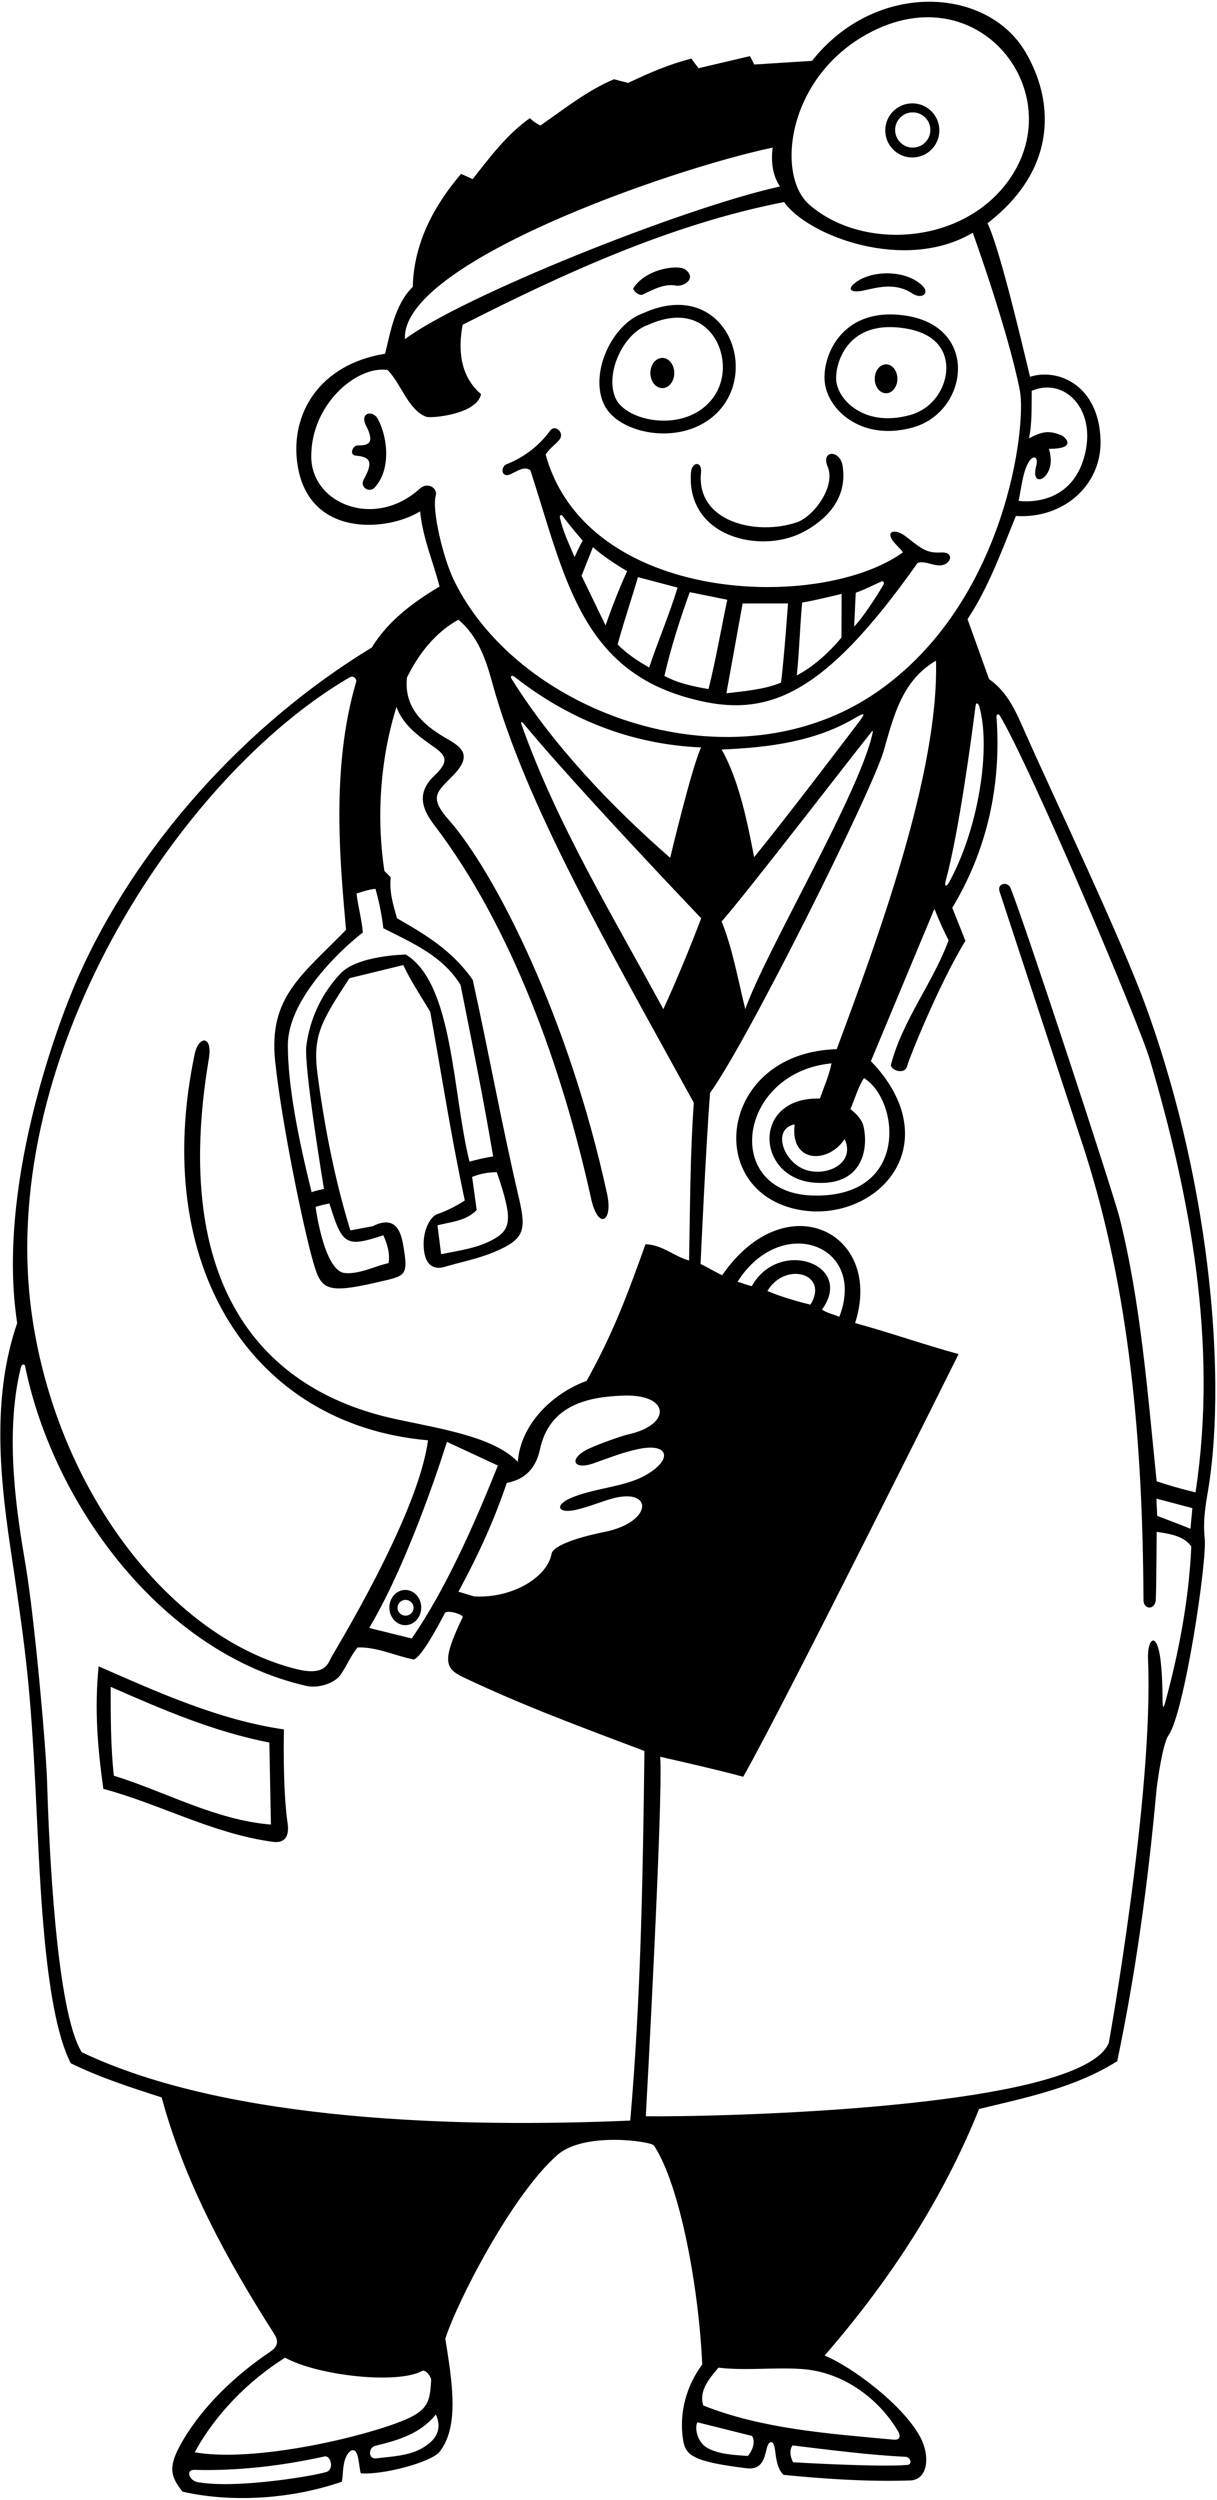 <?xml version="1.0" encoding="UTF-8"?>
<svg xmlns="http://www.w3.org/2000/svg" xmlns:xlink="http://www.w3.org/1999/xlink" width="342pt" height="702pt" viewBox="0 0 342 702" version="1.1">
<g id="surface1">
<path style=" stroke:none;fill-rule:nonzero;fill:rgb(0%,0%,0%);fill-opacity:1;" d="M 322.324 283.473 C 315.164 263.594 296.004 223.629 288.086 205.711 C 285.629 200.156 283.309 194.453 277.945 190.699 L 271.891 173.871 C 277.805 165.004 281.566 154.465 285.488 144.895 C 298.688 145.785 309.688 136.355 309.27 123.5 C 308.77 108.074 297.234 103.312 289.461 105.812 C 286.77 94.594 280.738 69.156 277.5 62.703 C 298.156 46.742 295.672 27.133 288.078 14.453 C 277.137 -3.82 245.992 -5.383 228.191 17.086 L 211.953 18.121 L 210.773 15.758 L 196.305 19.152 C 195.715 18.414 195.055 17.512 194.281 16.441 C 188.059 18.098 183.16 20.117 176.52 23.289 L 172.535 22.254 C 165.152 25.355 158.656 30.52 151.867 35.246 C 150.688 34.656 149.836 34.09 148.914 33.18 C 142.566 37.609 137.695 44.105 132.824 50.305 L 129.574 48.828 C 121.75 57.98 116.289 68.461 115.992 80.566 C 110.906 85.52 109.691 93.52 108.215 99.34 C 89.773 102.277 81.336 116.301 83.641 130.727 C 86.891 151.062 108.863 149.277 118.059 143.605 C 118.797 151.137 121.75 157.777 123.523 164.719 C 116.289 169 109.055 174.312 104.477 181.844 C 68.945 203.418 38.125 237.652 21.793 274.77 C 15.824 288.344 -0.984 333.758 4.828 371.547 C -2.02 391.484 -0.281 413 2.828 433.988 C 7.062 462.59 8.352 471.211 9.891 500.492 C 11.121 523.84 11.984 564.055 19.887 579.41 C 28.008 583.398 36.715 586.203 45.426 589.008 C 51.871 612.781 63.594 634.332 76.961 655.277 C 78.172 657.176 78.426 658.746 75.887 660.453 C 66.27 666.922 57.055 675.605 51.238 685.605 C 47.281 692.41 47.664 695.277 51.332 699.73 C 65.797 702.977 82.332 701.648 96.062 696.926 C 96.453 695.07 96.223 692.32 97.195 690.086 C 98.113 687.969 99.734 687.156 100.426 689.449 C 100.914 691.07 100.969 692.922 101.379 694.562 C 107.68 695.086 121.254 691.406 123.527 688.523 C 129.156 681.398 127.07 668.863 125.145 656.77 C 128.352 646.582 143.887 616.273 156.68 605.133 C 164.215 598.57 182.992 601.34 183.758 602.496 C 191.129 613.613 196.391 642.562 197.34 664.004 C 192.953 669.898 190.73 677.57 191.969 685.254 C 192.664 689.57 194.879 691.316 209.793 693.145 C 214.137 693.676 214.789 690.414 215.492 687.496 C 215.992 685.426 217.402 684.879 217.797 687.996 C 218.078 690.238 218.387 693.355 220.219 695.004 C 231.613 696.117 243.664 696.969 255.754 696.57 C 260.867 696.402 261.492 689.562 258.469 684.129 C 253.445 675.105 239.414 664.668 231.734 661.492 C 250.336 640.086 265.102 617.203 275.141 592.254 C 288.574 589.008 302.305 586.203 313.965 578.82 C 319.207 553.816 322.613 528.691 324.965 502.996 C 325.195 500.473 326.762 489.551 328.363 487.332 C 332.828 481.141 339.262 438.336 338.543 431.965 C 338.074 427.797 338.609 423.625 339.34 419.453 C 344.602 389.461 340.91 335.07 322.324 283.473 Z M 274.129 198.352 C 274.305 196.953 274.953 197.586 275.184 198.375 C 278.547 210.016 274.98 232.945 266.598 247.961 C 265.93 249.152 265.344 248.879 265.758 247.359 C 269.52 233.613 273.129 206.258 274.129 198.352 Z M 294.969 131.488 C 295.543 129.719 295.254 127.664 294.773 126.039 C 303.035 126.074 299.168 122.613 298.344 122.273 C 294.539 120.707 292.812 121.262 289.164 123.086 C 290.016 118.953 289.879 115.195 289.934 109.754 C 298.82 105.945 307.465 114.289 305.156 126.281 C 301.906 143.195 286.242 140.652 286.242 140.652 C 286.988 137.176 287.336 133.426 288.641 130.562 C 290.012 127.555 292.004 127.824 291.168 130.98 C 289.836 136.008 293.695 135.422 294.969 131.488 Z M 243.742 9.531 C 276.137 -8.254 302.852 28.559 281.457 53.18 C 267.848 68.844 241.727 69.836 227.477 57.523 C 217.992 49.328 221.121 21.949 243.742 9.531 Z M 217.121 41.445 C 216.676 45.137 216.973 49.121 219.188 52.371 C 191.551 58.461 129.223 83.559 113.805 95.246 C 112.496 74.043 187.801 47.648 217.121 41.445 Z M 122.457 139.164 C 123.043 137.125 120.215 135.188 117.973 137.223 C 105.328 148.715 87.531 141.512 87.469 128.25 C 87.402 113.484 100.316 102.621 108.906 103.895 C 112.719 107.703 114.703 115.164 119.82 117.055 C 121.051 117.508 134.004 116.441 135.184 110.684 C 129.281 105.664 128.688 98.137 130.02 91.199 C 158.512 76.73 188.594 62.941 220.336 56.742 C 226.969 66.152 254.156 76.676 273.367 65.363 C 273.367 65.363 283.277 92.742 286.598 109.68 C 288.527 119.547 282.773 169.129 246.52 194.277 C 206.586 221.98 146.176 201.051 127.566 162.969 C 124.547 156.785 121.301 143.18 122.457 139.164 Z M 245.043 205.359 C 245.18 205.191 245.32 205.309 245.285 205.492 C 242.102 221.855 214.918 267.531 209.441 283.41 C 207.242 274.441 205.898 266.582 202.801 258.758 C 209.148 251.672 241.238 210.027 245.043 205.359 Z M 202.801 210.484 C 216.293 209.926 229.273 208.191 240.391 201.57 C 242.953 200.043 243.328 200.176 241.422 202.688 C 237.406 207.98 220.16 230.664 211.922 240.719 C 210.055 230.949 207.68 219.125 202.801 210.484 Z M 188.332 240.895 C 171.645 226.328 155.363 209.188 143.77 190.641 C 143.262 189.828 143.855 189.488 144.66 190.117 C 159.773 201.953 177.277 209.051 197.043 209.895 C 194.496 215.027 188.332 240.895 188.332 240.895 Z M 197.043 257.871 C 193.797 266.434 190.254 274.996 186.414 283.41 C 172.27 257.289 156.574 231.594 146.637 203.699 C 146.277 202.688 146.492 202.43 147.145 203.223 C 161.508 220.656 197.043 257.871 197.043 257.871 Z M 105.512 249.605 C 106.547 253.148 107.281 256.984 107.727 260.676 C 115.551 264.664 124.406 268.355 129.43 276.621 C 132.41 291.684 135.777 307.953 138.578 324.75 C 136.66 325.031 134.004 325.637 131.938 326.227 C 127.066 306.59 127.438 276.316 114.059 268.059 C 114.059 268.059 100.559 268.254 95.738 273.34 C 89.078 280.371 86.805 288.195 86.086 293.68 C 85.328 299.484 91.043 333.902 91.043 333.902 C 90.156 334.051 88.254 334.473 87.574 334.824 C 83.793 319.492 80.891 304.938 80.891 293.5 C 80.891 281.277 94.48 267.664 101.969 261.859 C 101.672 258.316 100.641 254.625 100.195 250.934 C 101.969 250.344 103.738 249.766 105.512 249.605 Z M 132.676 330.508 C 134.891 329.621 137.105 329.18 139.613 329.18 C 144.172 342.469 143.73 345.258 138.465 348.141 C 134.316 350.414 129.555 351.109 123.965 352.207 L 122.934 344.09 C 127.066 343.055 130.867 342.91 133.965 339.812 Z M 92.562 337.945 C 96.223 349.77 97.23 350.32 107.727 346.895 C 108.758 349.254 109.645 351.766 109.203 354.719 C 105.617 355.434 100.758 357.996 96.781 357.48 C 91.004 356.73 88.68 338.922 88.68 338.922 C 89.875 338.535 91.824 338.094 92.562 337.945 Z M 98.316 190.18 C 99.246 189.637 100.348 190.605 100.078 191.523 C 92.852 215.973 95.695 243.301 97.242 261.121 C 84.828 273.883 75.441 279.973 77.324 298.004 C 79.133 315.34 85.355 345.281 88.039 354.488 C 90.246 362.07 91.473 363.492 106.262 360.039 C 113.973 358.238 114.898 358.566 113.254 349.348 C 112.484 345.059 110.645 341.395 104.734 344.352 L 98.457 345.527 C 94.141 331.465 91.305 317.078 89.281 302.051 C 87.77 290.824 90.129 287.105 98.188 274.707 L 113.336 271.012 C 115.551 275.734 118.098 279.422 120.902 284.145 C 124.004 301.27 126.922 319.988 130.613 337.113 C 128.418 338.609 125.41 340.09 122.828 340.984 C 121.176 341.559 118.984 344.902 119.047 349.504 C 119.121 355.367 121.898 356.664 124.867 355.785 C 129.645 354.375 134.285 353.52 138.812 351.621 C 147.406 348.016 147.965 345.586 145.82 336.414 C 141.098 316.215 137.301 295.391 132.855 275.184 C 127.098 266.914 119.535 262.449 111.562 257.871 C 110.531 254.184 109.352 250.492 109.793 246.355 L 108.02 244.586 C 105.66 228.789 106.988 212.695 111.418 198.523 C 113.172 203.465 117.539 206.688 121.789 209.656 C 125.539 212.277 126.262 213.84 121.945 217.957 C 116.793 222.879 118.871 227.559 122.047 231.719 C 143.848 260.285 158.066 300.133 166.086 336.48 C 168.098 345.609 172.316 343.16 170.609 335.309 C 159.727 285.172 138.805 244.578 126.109 230.238 C 120.191 223.559 123.082 222.219 127.539 217.539 C 132.496 212.34 130.113 210.039 125.938 207.652 C 120.105 204.32 113.363 199.5 114.367 190.258 C 117.578 183.723 122.34 177.562 128.836 174.02 C 134.359 178.777 136.504 185.074 138.281 191.559 C 147.711 225.961 170.715 265.48 194.977 309.691 C 193.941 323.715 193.918 339.953 193.648 353.98 C 189.367 352.801 186.117 349.551 181.395 349.402 C 176.191 363.953 172.273 374.422 164.859 387.785 C 155.41 391.184 146.258 399.895 145.52 410.523 C 138.695 403.453 124.117 401.32 111.008 398.473 C 74.023 390.445 47.855 361.578 58.691 297.312 C 59.82 290.629 55.805 290.832 54.723 295.941 C 42.156 355.414 70.746 400.16 120.273 404.469 C 117.469 425.875 93.418 464.578 92.832 465.926 C 91.785 468.34 90 470.375 83.32 468.723 C 48.707 460.152 17.016 420.23 9.289 371.453 C -2.285 298.383 50.121 218.207 98.316 190.18 Z M 161.605 424.051 C 165.223 423.281 168.512 421.824 171.961 420.859 C 183.641 417.598 183.562 427.441 169.914 430.195 C 160.34 432.125 155.312 434.492 154.996 436.332 C 153.902 442.664 144.355 448.898 133.266 448.316 L 128.836 446.988 C 134.602 436.281 138.875 426.91 142.418 416.426 C 146.504 415.66 150.383 413.344 151.738 407.016 C 154.453 394.355 165.531 392.293 174.984 391.918 C 188.414 391.387 188.852 400.16 176.375 402.855 C 174.656 403.227 166.668 406.066 164.477 407.332 C 159.73 410.07 161.539 412.777 166.66 410.984 C 170.965 409.477 175.172 407.773 179.641 406.875 C 188.121 405.164 189.176 410.035 181.074 414.461 C 175.152 417.691 166.633 417.898 160.227 420.766 C 155.719 422.777 156.898 425.051 161.605 424.051 Z M 115.699 460.125 L 103.738 457.172 C 115.645 437.262 125.59 404.91 125.59 404.91 L 139.91 411.555 C 133.266 428.238 125.035 446.66 115.699 460.125 Z M 92.035 694.062 C 90.652 694.848 67.031 699.105 55.539 697.039 C 53.141 696.609 52.051 693.523 54.668 693.594 C 67.109 693.938 79.621 692.391 91.219 689.824 C 92.82 689.469 93.918 692.996 92.035 694.062 Z M 54.727 688.656 C 60.484 678.027 69.785 668.578 80.117 662.086 C 89.234 667.148 111.586 669.621 118.578 665.84 C 119.672 665.246 121.203 667.586 121.16 668.344 C 120.781 674.816 120.449 677.215 111.176 680.57 C 96.773 685.781 69.445 691.312 54.727 688.656 Z M 118.59 687.531 C 114.809 689.684 110.133 689.82 105.672 690.371 C 103.484 690.645 103.387 687.34 105.543 686.82 C 111.84 685.293 118.113 683.496 122.488 678.027 C 124.098 681.703 123.207 684.902 118.59 687.531 Z M 177.113 595.504 C 130.352 597.535 64.281 596.016 22.984 576.312 C 15.777 564.98 13.75 517.844 13.246 500.672 C 12.953 490.648 9.695 454.277 7.164 439.305 C 5.062 426.879 1.02 403.492 5.871 383.969 C 6.094 383.066 6.895 382.867 7.055 383.656 C 14.969 422.504 45.52 464.207 86.051 473.434 C 89.578 474.234 94.09 472.621 95.684 470.348 C 97.41 467.879 98.641 464.824 100.492 462.637 C 106.102 462.488 110.973 464.996 116.289 466.031 C 118.477 465.281 123.078 456.742 125.008 453.004 C 125.555 451.941 130.367 453.414 130.012 454.164 C 124.359 465.98 124.785 468.426 130.035 470.934 C 146.648 478.871 163.938 485.23 181.098 491.719 C 180.656 527.594 180.066 561.398 177.113 595.504 Z M 210.184 689.691 C 206.777 689.445 201.793 689.277 198.598 687.324 C 195.793 685.613 195.156 681.523 196.008 680.242 L 211.363 684.082 C 212.395 686 211.363 688.215 210.184 689.691 Z M 254.996 692.207 C 247.141 692.906 222.879 691.461 222.879 691.461 C 222.129 690.09 221.695 688.066 222.73 686.738 C 233.398 688.02 244.344 689.438 254.504 689.934 C 255.887 690 256.473 692.074 254.996 692.207 Z M 252.227 682.512 C 253.297 684.297 252.844 685.273 251.012 685.105 C 232.672 683.414 214.25 682.105 197.633 675.52 C 196.305 671.387 199.402 667.844 201.914 664.891 C 209.246 665.805 217.562 664.746 225.246 665.27 C 237.082 666.074 246.945 673.711 252.227 682.512 Z M 335.965 419.086 C 332.125 418.188 328.582 417.164 325.039 415.984 C 322.5 391.137 320.566 365.809 314.645 342.074 C 312.922 335.172 288.492 260.805 284.016 249.43 C 283.227 247.422 280.125 248.02 280.891 250.348 C 284.578 261.582 304.523 322.281 304.836 323.262 C 317.434 362.676 321.129 404.691 321.34 449.312 C 321.355 452.105 324.625 452.199 324.793 449.25 C 324.977 446.059 325.043 430.18 325.043 430.18 C 327.996 430.621 332.715 431.191 334.781 434.289 C 334.109 449.246 331.277 463.91 327.566 477.645 C 326.926 480.023 326.715 480.078 326.691 476.625 C 326.672 473.641 326.547 469.496 326.109 465.984 C 325.109 457.961 322.359 459.98 322.617 465.973 C 324.246 503.473 311.605 573.652 311.605 573.652 C 303.973 592.527 199.473 594.531 181.484 594.297 C 181.484 594.297 186.414 504.859 185.527 493.344 C 185.527 493.344 201.324 496.887 208.852 498.953 C 219.734 479.977 269.383 380.258 269.383 380.258 C 259.637 377.602 250.039 374.203 240.297 371.547 C 248.477 346.199 220.84 332.215 202.945 358.113 C 201.324 357.41 198.609 355.727 196.871 354.957 C 196.871 354.957 198.371 321.648 199.551 306.887 C 209.934 292.664 245.164 221.961 248.355 210.801 C 251.129 201.09 253.512 191.07 263.031 185.531 C 263.898 217.195 246.398 264.301 235.133 294.633 C 203.121 295.52 197.73 332.188 222.055 339.148 C 239.113 344.031 258.184 331.402 253.641 312.926 C 251.551 304.406 244.727 298.027 244.727 298.027 L 262.59 255.215 C 264.027 258.871 265.102 261.121 266.574 264.074 C 262.172 276.012 253.66 286.445 250.395 298.93 C 250.004 300.434 254.316 302.074 254.949 299.32 C 255.387 297.422 263.98 276.074 271.301 264.219 L 267.609 254.922 C 277.164 239.09 281.484 220.914 280.035 201.332 C 279.984 200.645 280.566 200.277 280.996 201.004 C 289.777 215.672 320.082 287.266 323.145 297.637 C 334.34 335.539 342.379 377.176 335.965 419.086 Z M 335.078 423.516 C 334.891 425.426 334.719 427.535 334.539 429.316 C 332.129 428.316 327.621 426.625 325.188 425.688 C 325.188 424.508 324.969 422.117 324.996 420.855 Z M 211.266 361.184 C 210.227 360.965 208.676 360.352 207.262 359.953 C 219.457 340.641 243.723 349.492 235.867 369.777 C 234.137 369.109 232.035 368.559 230.992 367.754 C 240.242 355.074 218.957 347.441 211.266 361.184 Z M 227.75 366.379 C 223.801 365.418 219.48 364.164 215.645 362.543 C 220.711 354.098 233.133 357.66 227.75 366.379 Z M 237.344 319.879 C 240.371 326.312 233.09 330.242 227.07 328.723 C 220.324 327.016 216.629 317.082 223.32 315.742 C 221.922 326.668 232.711 326.938 237.344 319.879 Z M 230.406 308.508 C 211.273 307.945 212.344 330.711 228.688 332.109 C 242.398 333.277 244.141 322.676 242.656 316.258 C 242.055 313.652 238.969 311.461 238.969 311.461 C 240.297 308.508 241.184 305.113 242.809 302.754 C 252.773 308.922 255.602 336.141 228.875 335.746 C 202.695 335.367 207.152 301.207 233.656 298.617 C 233.062 301.867 231.59 305.113 230.406 308.508 "/>
<path style=" stroke:none;fill-rule:nonzero;fill:rgb(0%,0%,0%);fill-opacity:1;" d="M 180.609 82.727 C 184.43 80.867 186.895 79.66 190.008 80.203 C 192.113 80.57 195.969 78.188 192.539 75.66 C 190.66 74.277 181.637 75.328 178.004 80.891 C 177.652 81.426 179.562 83.234 180.609 82.727 "/>
<path style=" stroke:none;fill-rule:nonzero;fill:rgb(0%,0%,0%);fill-opacity:1;" d="M 242.66 81.59 C 246.715 80.699 251.59 79.277 256.324 82.383 C 259.094 84.199 261.332 82.328 259.238 80.262 C 254.633 75.715 245.059 75.785 240.367 79.375 C 237.637 81.469 239.531 82.277 242.66 81.59 "/>
<path style=" stroke:none;fill-rule:nonzero;fill:rgb(0%,0%,0%);fill-opacity:1;" d="M 201.719 115.715 C 213.777 103.273 203.164 77.891 180.859 87.902 C 171.977 90.934 165.492 104.922 169.809 113.723 C 173.922 122.113 192.145 125.594 201.719 115.715 Z M 173.527 100.426 C 175.391 95.93 178.66 92.418 182.059 91.258 L 182.184 91.215 L 182.309 91.16 C 189.992 87.711 196.613 88.883 200.469 94.383 C 203.906 99.285 204.594 107.559 199.094 113.234 C 195.328 117.117 189.371 118.848 183.156 117.863 C 178.406 117.109 174.461 114.832 173.102 112.059 C 171.609 109.016 171.77 104.668 173.527 100.426 "/>
<path style=" stroke:none;fill-rule:nonzero;fill:rgb(0%,0%,0%);fill-opacity:1;" d="M 256.449 120.062 C 272.082 115.781 275.359 92.02 254.84 88.691 C 236.027 85.645 230.527 101.012 231.895 108.176 C 233.363 115.852 242.707 123.828 256.449 120.062 Z M 239.094 96.02 C 242.594 92.418 247.773 91.145 254.488 92.234 C 261.559 93.379 265.617 97.121 265.918 102.766 C 266.195 108.02 262.715 114.641 255.715 116.559 C 248.473 118.539 243.555 116.84 240.703 115.062 C 237.734 113.211 235.637 110.402 235.094 107.547 C 234.602 104.977 235.52 99.695 239.094 96.02 "/>
<path style=" stroke:none;fill-rule:nonzero;fill:rgb(0%,0%,0%);fill-opacity:1;" d="M 102.875 119.562 C 105.402 124.465 103.539 125.145 100.508 125.082 C 99.105 125.055 98.047 127.793 99.984 127.953 C 104.297 128.316 104.82 129.934 102.234 134.605 C 100.984 136.859 103.805 138.465 105.227 136.965 C 109.836 132.117 109.105 123.105 106.18 117.652 C 104.777 115.035 100.961 115.848 102.875 119.562 "/>
<path style=" stroke:none;fill-rule:nonzero;fill:rgb(0%,0%,0%);fill-opacity:1;" d="M 143.348 133.23 C 145.129 132.473 147.328 130.688 149.062 132.09 C 158.559 161.438 162.992 187.031 192.441 195.703 C 214.652 202.242 230.559 196.727 257.867 158.074 C 259.867 157.449 261.762 158.73 264 158.777 C 267.16 158.844 268.539 154.949 264.508 155.152 C 260.438 155.355 259.141 154.254 254.566 150.664 C 251.656 148.379 248.66 149.031 251.098 152.121 C 251.914 153.156 253.066 154.078 253.73 155.121 C 230.406 171.879 164.926 169.609 153.344 127.66 C 154.328 125.988 156.031 124.906 157.191 123.496 C 158.781 121.566 155.996 119.051 154.633 120.914 C 151.52 125.168 147.227 128.453 142.387 130.352 C 140.586 131.059 140.848 134.297 143.348 133.23 Z M 240.48 166.453 C 242.684 165.711 245.383 164.336 247.754 163.258 C 248.242 163.035 248.582 163.668 248.242 164.246 C 246 168.035 242.469 173.41 240.035 175.973 Z M 225.422 169.203 C 228.418 168.773 236.504 166.773 236.504 166.773 L 236.473 179.027 C 233.074 183.16 228.488 187.305 223.91 189.668 C 224.648 182.73 224.738 176.641 225.422 169.203 Z M 221.445 169.453 C 221.445 169.453 220.367 184.648 219.492 191.676 C 215.066 193.598 209.148 194.098 204.129 194.688 L 208.691 169.465 Z M 204.379 168.422 C 202.289 178.426 201.289 184.648 199.109 193.504 C 194.828 192.77 190.547 191.883 186.707 189.812 C 188.629 181.547 191.023 174.121 193.828 166.297 Z M 190.398 165.012 C 188.184 172.395 184.938 179.922 182.426 187.453 C 179.328 185.68 176.035 183.559 173.57 180.957 C 175.559 173.723 177.352 168.715 179.27 162.07 Z M 166.629 153.645 C 169.582 156.305 173.113 158.508 176.238 160.41 C 174.172 164.84 171.797 170.918 170.176 175.641 L 163.43 161.695 Z M 158.078 144.879 C 159.914 147.32 162.145 149.977 163.746 151.828 C 162.871 153.277 161.465 156.449 161.465 156.449 C 159.926 152.73 158.164 149.234 157.34 145.285 C 157.215 144.688 157.711 144.395 158.078 144.879 "/>
<path style=" stroke:none;fill-rule:nonzero;fill:rgb(0%,0%,0%);fill-opacity:1;" d="M 197.004 132.699 C 197.344 129.379 194.395 129.621 194.168 132.742 C 192.852 150.859 213.781 155.699 225.707 149.414 C 229.184 147.586 238.602 141.91 236.773 130.746 C 236.047 126.285 230.621 126.312 232.59 131.066 C 234.941 136.754 228.531 145.129 223.898 146.691 C 212.578 150.508 195.59 146.617 197.004 132.699 "/>
<path style=" stroke:none;fill-rule:nonzero;fill:rgb(0%,0%,0%);fill-opacity:1;" d="M 79.789 485.664 C 61.484 483.008 44.246 475.184 27.711 467.949 C 26.531 480.055 27.414 490.684 29.039 502.348 C 45.168 506.695 59.699 514.906 76.68 517.238 C 79.898 517.68 81.383 515.836 80.824 512.023 C 79.367 502.055 79.789 485.664 79.789 485.664 Z M 31.992 498.656 C 31.105 490.535 31.105 482.121 31.105 473.707 C 45.574 480.055 59.895 486.258 75.691 489.355 L 76.133 512.387 C 60.336 511.059 46.754 503.234 31.992 498.656 "/>
<path style=" stroke:none;fill-rule:nonzero;fill:rgb(0%,0%,0%);fill-opacity:1;" d="M 256.375 44.227 C 260.574 44.227 263.977 40.824 263.977 36.625 C 263.977 32.426 260.574 29.023 256.375 29.023 C 252.176 29.023 248.773 32.426 248.773 36.625 C 248.773 40.824 252.176 44.227 256.375 44.227 Z M 256.5 31.551 C 259.234 31.551 261.449 33.766 261.449 36.5 C 261.449 39.234 259.234 41.449 256.5 41.449 C 253.766 41.449 251.551 39.234 251.551 36.5 C 251.551 33.766 253.766 31.551 256.5 31.551 "/>
<path style=" stroke:none;fill-rule:nonzero;fill:rgb(0%,0%,0%);fill-opacity:1;" d="M 186.125 108.992 C 187.98 108.992 189.484 107.094 189.484 104.75 C 189.484 102.406 187.98 100.508 186.125 100.508 C 184.27 100.508 182.766 102.406 182.766 104.75 C 182.766 107.094 184.27 108.992 186.125 108.992 "/>
<path style=" stroke:none;fill-rule:nonzero;fill:rgb(0%,0%,0%);fill-opacity:1;" d="M 249 110.441 C 250.758 110.441 252.184 108.621 252.184 106.375 C 252.184 104.129 250.758 102.309 249 102.309 C 247.242 102.309 245.816 104.129 245.816 106.375 C 245.816 108.621 247.242 110.441 249 110.441 "/>
<path style=" stroke:none;fill-rule:nonzero;fill:rgb(0%,0%,0%);fill-opacity:1;" d="M 113.895 446.488 C 111.422 446.488 109.418 448.703 109.418 451.438 C 109.418 454.172 111.422 456.387 113.895 456.387 C 116.367 456.387 118.375 454.172 118.375 451.438 C 118.375 448.703 116.367 446.488 113.895 446.488 Z M 113.969 453.711 C 112.723 453.711 111.715 452.719 111.715 451.5 C 111.715 450.281 112.723 449.289 113.969 449.289 C 115.215 449.289 116.223 450.281 116.223 451.5 C 116.223 452.719 115.215 453.711 113.969 453.711 "/>
</g>
</svg>
